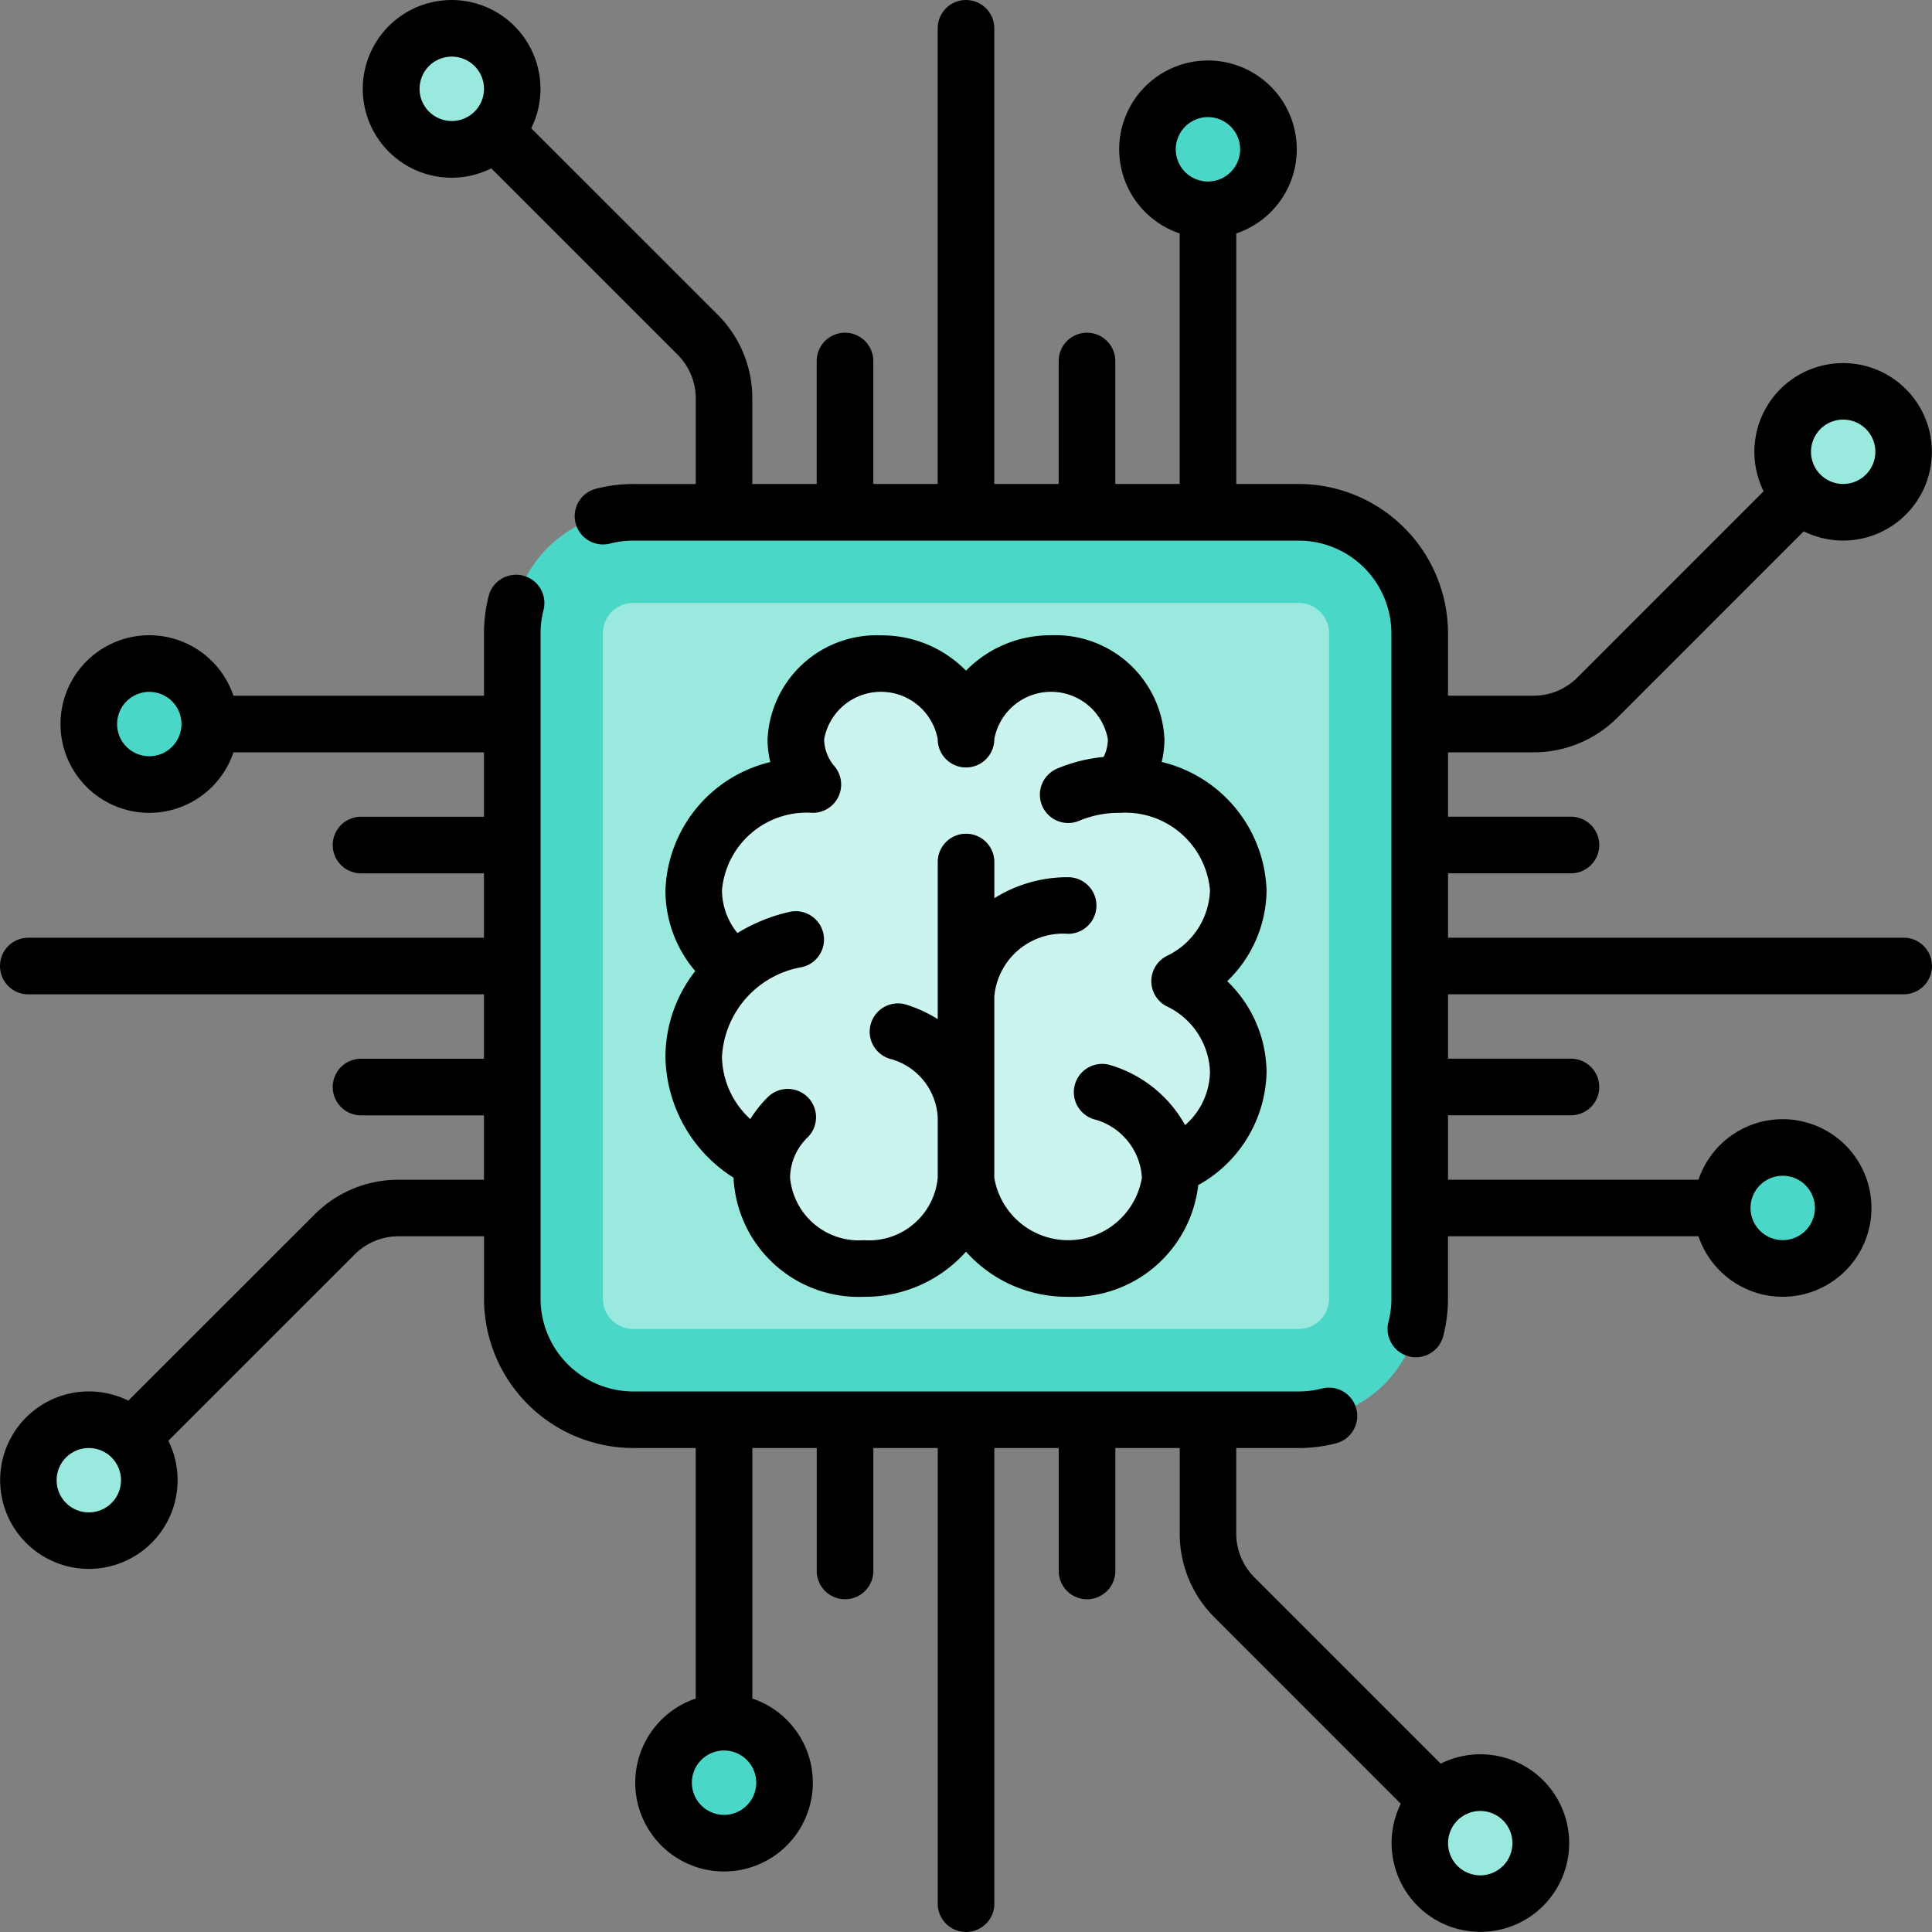 <svg xmlns="http://www.w3.org/2000/svg" xmlns:xlink="http://www.w3.org/1999/xlink" width="70" height="70" viewBox="0 0 70 70">
  <rect x="0" y="0" width="70" height="70" fill="#808080" stroke="none"/>
  <defs>
    <clipPath id="clip-path">
      <rect id="Rectangle_1295" data-name="Rectangle 1295" width="70" height="70" rx="6" transform="translate(1133 3013)" fill="#737373"/>
    </clipPath>
  </defs>
  <g id="Mask_Group_28" data-name="Mask Group 28" transform="translate(-1133 -3013)" clip-path="url(#clip-path)">
    <g id="chip" transform="translate(1133 3013)">
      <path id="Path_4721" data-name="Path 4721" d="M47.055,51.439H22.944a4.384,4.384,0,0,1-4.384-4.384V22.945a4.384,4.384,0,0,1,4.384-4.384H47.055a4.384,4.384,0,0,1,4.384,4.384V47.056A4.384,4.384,0,0,1,47.055,51.439Z" fill="#4bd7c8"/>
      <path id="Path_4722" data-name="Path 4722" d="M47.055,48.151H22.944a1.1,1.1,0,0,1-1.1-1.1V22.945a1.1,1.1,0,0,1,1.1-1.1H47.055a1.1,1.1,0,0,1,1.1,1.1V47.056A1.1,1.1,0,0,1,47.055,48.151Z" fill="#99e9df"/>
      <g id="Group_7106" data-name="Group 7106">
        <circle id="Ellipse_25" data-name="Ellipse 25" cx="2.192" cy="2.192" r="2.192" transform="translate(3.218 24.041)" fill="#4bd7c8"/>
        <circle id="Ellipse_26" data-name="Ellipse 26" cx="2.192" cy="2.192" r="2.192" transform="translate(62.4 41.576)" fill="#4bd7c8"/>
      </g>
      <g id="Group_7107" data-name="Group 7107">
        <circle id="Ellipse_27" data-name="Ellipse 27" cx="2.192" cy="2.192" r="2.192" transform="translate(1.026 51.439)" fill="#99e9df"/>
        <circle id="Ellipse_28" data-name="Ellipse 28" cx="2.192" cy="2.192" r="2.192" transform="translate(64.591 14.178)" fill="#99e9df"/>
      </g>
      <g id="Group_7108" data-name="Group 7108">
        <circle id="Ellipse_29" data-name="Ellipse 29" cx="2.192" cy="2.192" r="2.192" transform="translate(41.576 3.218)" fill="#4bd7c8"/>
        <circle id="Ellipse_30" data-name="Ellipse 30" cx="2.192" cy="2.192" r="2.192" transform="translate(24.041 62.4)" fill="#4bd7c8"/>
      </g>
      <g id="Group_7109" data-name="Group 7109">
        <circle id="Ellipse_31" data-name="Ellipse 31" cx="2.192" cy="2.192" r="2.192" transform="translate(14.178 1.026)" fill="#99e9df"/>
        <circle id="Ellipse_32" data-name="Ellipse 32" cx="2.192" cy="2.192" r="2.192" transform="translate(51.439 64.591)" fill="#99e9df"/>
      </g>
      <path id="Path_4723" data-name="Path 4723" d="M35,44.331a1.1,1.1,0,0,1,.818.366A3.852,3.852,0,0,0,38.7,45.959,3.549,3.549,0,0,0,42.366,42.9a1.1,1.1,0,0,1,.54-.858,3.8,3.8,0,0,0,1.958-3.209,3.58,3.58,0,0,0-1.08-2.517,1.1,1.1,0,0,1,0-1.542,3.58,3.58,0,0,0,1.08-2.517,3.9,3.9,0,0,0-3.006-3.63,1.1,1.1,0,0,1-.765-1.3,2.441,2.441,0,0,0,.073-.55,2.93,2.93,0,0,0-3.082-2.74,3.261,3.261,0,0,0-2.305.926,1.129,1.129,0,0,1-1.554,0,3.261,3.261,0,0,0-2.305-.926,2.93,2.93,0,0,0-3.082,2.74,2.545,2.545,0,0,0,.059.54,1.1,1.1,0,0,1-.767,1.289,3.9,3.9,0,0,0-2.99,3.651,3.481,3.481,0,0,0,.829,2.226,1.1,1.1,0,0,1,.027,1.359,4.041,4.041,0,0,0-.856,2.443,4.266,4.266,0,0,0,1.982,3.506,1.1,1.1,0,0,1,.488.9A3.522,3.522,0,0,0,31.3,45.959,3.852,3.852,0,0,0,34.182,44.7,1.1,1.1,0,0,1,35,44.331Z" fill="#ccf4ef"/>
      <path id="Path_4724" data-name="Path 4724" d="M68.974,33.975H52.465V31.642h4.454a1.025,1.025,0,1,0,0-2.051H52.465V27.258h3.093a4.285,4.285,0,0,0,3.05-1.263l6.744-6.744A3.215,3.215,0,1,0,63.9,17.8l-6.744,6.744a2.248,2.248,0,0,1-1.6.663H52.464V22.945a5.415,5.415,0,0,0-5.409-5.409H44.793V8.458a3.217,3.217,0,1,0-2.051,0v9.077H40.409V13.081a1.025,1.025,0,0,0-2.051,0v4.454H36.025V1.026a1.025,1.025,0,0,0-2.051,0v16.51H31.642V13.081a1.025,1.025,0,0,0-2.051,0v4.454H27.258V14.443a4.285,4.285,0,0,0-1.263-3.05L19.248,4.647A3.219,3.219,0,1,0,17.8,6.1l6.746,6.746a2.247,2.247,0,0,1,.663,1.6v3.092H22.945a5.432,5.432,0,0,0-1.352.17,1.025,1.025,0,1,0,.511,1.986,3.377,3.377,0,0,1,.841-.106H47.055a3.362,3.362,0,0,1,3.358,3.358V47.055a3.378,3.378,0,0,1-.106.84,1.025,1.025,0,1,0,1.986.511,5.427,5.427,0,0,0,.17-1.351V44.793h9.077a3.217,3.217,0,1,0,0-2.051H52.464V40.409h4.454a1.025,1.025,0,0,0,0-2.051H52.464V36.025h16.51a1.025,1.025,0,0,0,0-2.051ZM65.958,15.544a1.166,1.166,0,1,1,0,1.65h0a1.166,1.166,0,0,1,0-1.65Zm-22.19-11.3A1.166,1.166,0,1,1,42.6,5.409,1.168,1.168,0,0,1,43.767,4.243Zm-28.224-.2a1.167,1.167,0,1,1,1.65,0h0A1.168,1.168,0,0,1,15.544,4.042ZM64.591,42.6a1.166,1.166,0,1,1-1.166,1.166A1.168,1.168,0,0,1,64.591,42.6Z"/>
      <path id="Path_4725" data-name="Path 4725" d="M52.2,63.9l-6.746-6.746a2.247,2.247,0,0,1-.663-1.6V52.465h2.262a5.429,5.429,0,0,0,1.352-.17,1.025,1.025,0,0,0-.511-1.986,3.375,3.375,0,0,1-.84.106H22.944a3.362,3.362,0,0,1-3.358-3.358V22.945a3.373,3.373,0,0,1,.106-.84,1.025,1.025,0,0,0-1.986-.511,5.421,5.421,0,0,0-.17,1.352v2.262H8.458a3.217,3.217,0,1,0,0,2.051h9.077v2.333H13.081a1.025,1.025,0,0,0,0,2.051h4.454v2.333H1.025a1.025,1.025,0,0,0,0,2.051h16.51v2.333H13.081a1.025,1.025,0,1,0,0,2.051h4.454v2.333H14.443a4.285,4.285,0,0,0-3.05,1.263L4.649,50.749A3.215,3.215,0,1,0,6.1,52.2l6.744-6.744a2.248,2.248,0,0,1,1.6-.663h3.093v2.262a5.415,5.415,0,0,0,5.409,5.409h2.262v9.077a3.217,3.217,0,1,0,2.051,0V52.464h2.333v4.454a1.025,1.025,0,0,0,2.051,0V52.464h2.333v16.51a1.025,1.025,0,0,0,2.051,0V52.465h2.333v4.454a1.025,1.025,0,0,0,2.051,0V52.465h2.333v3.092a4.285,4.285,0,0,0,1.263,3.05l6.746,6.746A3.217,3.217,0,1,0,52.2,63.9ZM5.409,27.4a1.166,1.166,0,1,1,1.166-1.166A1.168,1.168,0,0,1,5.409,27.4ZM4.042,54.456a1.166,1.166,0,1,1,0-1.65h0a1.166,1.166,0,0,1,0,1.65Zm22.19,11.3A1.166,1.166,0,1,1,27.4,64.591,1.168,1.168,0,0,1,26.232,65.757Zm28.224,1.85a1.166,1.166,0,1,1,0-1.65A1.168,1.168,0,0,1,54.456,67.607Z"/>
      <path id="Path_4726" data-name="Path 4726" d="M26.577,42.669v0A4.538,4.538,0,0,0,31.3,46.985,4.892,4.892,0,0,0,35,45.35a4.892,4.892,0,0,0,3.7,1.635,4.569,4.569,0,0,0,4.714-4.047,4.793,4.793,0,0,0,2.476-4.1,4.622,4.622,0,0,0-1.426-3.288,4.623,4.623,0,0,0,1.426-3.288,4.953,4.953,0,0,0-3.8-4.654,3.5,3.5,0,0,0,.1-.826,3.952,3.952,0,0,0-4.108-3.765A4.265,4.265,0,0,0,35,24.3a4.266,4.266,0,0,0-3.082-1.28,3.952,3.952,0,0,0-4.108,3.765,3.5,3.5,0,0,0,.1.826,4.953,4.953,0,0,0-3.8,4.654,4.5,4.5,0,0,0,1.08,2.918,5.07,5.07,0,0,0-1.08,3.11A5.281,5.281,0,0,0,26.577,42.669ZM29.426,29.45l.027,0a1.025,1.025,0,0,0,.87-1.565c-.008-.013-.015-.025-.023-.038l-.014-.018c-.016-.022-.032-.044-.05-.065l0,0a1.522,1.522,0,0,1-.375-.983,2.091,2.091,0,0,1,4.114,0,1.025,1.025,0,0,0,2.051,0,2.091,2.091,0,0,1,4.114,0,1.442,1.442,0,0,1-.154.645,5.694,5.694,0,0,0-1.683.422,1.025,1.025,0,1,0,.8,1.89,3.7,3.7,0,0,1,1.417-.287h.029l.027,0a3.078,3.078,0,0,1,3.264,2.81,2.736,2.736,0,0,1-1.578,2.381,1.025,1.025,0,0,0,0,1.814,2.736,2.736,0,0,1,1.578,2.381,2.623,2.623,0,0,1-.9,1.928,4.6,4.6,0,0,0-2.7-2.171,1.025,1.025,0,0,0-.615,1.956,2.326,2.326,0,0,1,1.748,2.123,2.711,2.711,0,0,1-5.347,0V36.1A2.5,2.5,0,0,1,38.7,33.834a1.025,1.025,0,0,0,0-2.051,5.013,5.013,0,0,0-2.673.76v-1.31a1.025,1.025,0,1,0-2.051,0v5.693a4.884,4.884,0,0,0-1.133-.524,1.025,1.025,0,0,0-.615,1.956,2.326,2.326,0,0,1,1.748,2.122v2.192A2.5,2.5,0,0,1,31.3,44.934a2.5,2.5,0,0,1-2.674-2.263,2.067,2.067,0,0,1,.638-1.464,1.025,1.025,0,0,0-1.446-1.455,4.361,4.361,0,0,0-.633.795,3.128,3.128,0,0,1-1.026-2.261,3.492,3.492,0,0,1,2.9-3.246,1.025,1.025,0,1,0-.459-2,6.246,6.246,0,0,0-1.881.766,2.474,2.474,0,0,1-.56-1.55A3.078,3.078,0,0,1,29.426,29.45Z"/>
    </g>
  </g>
</svg>
